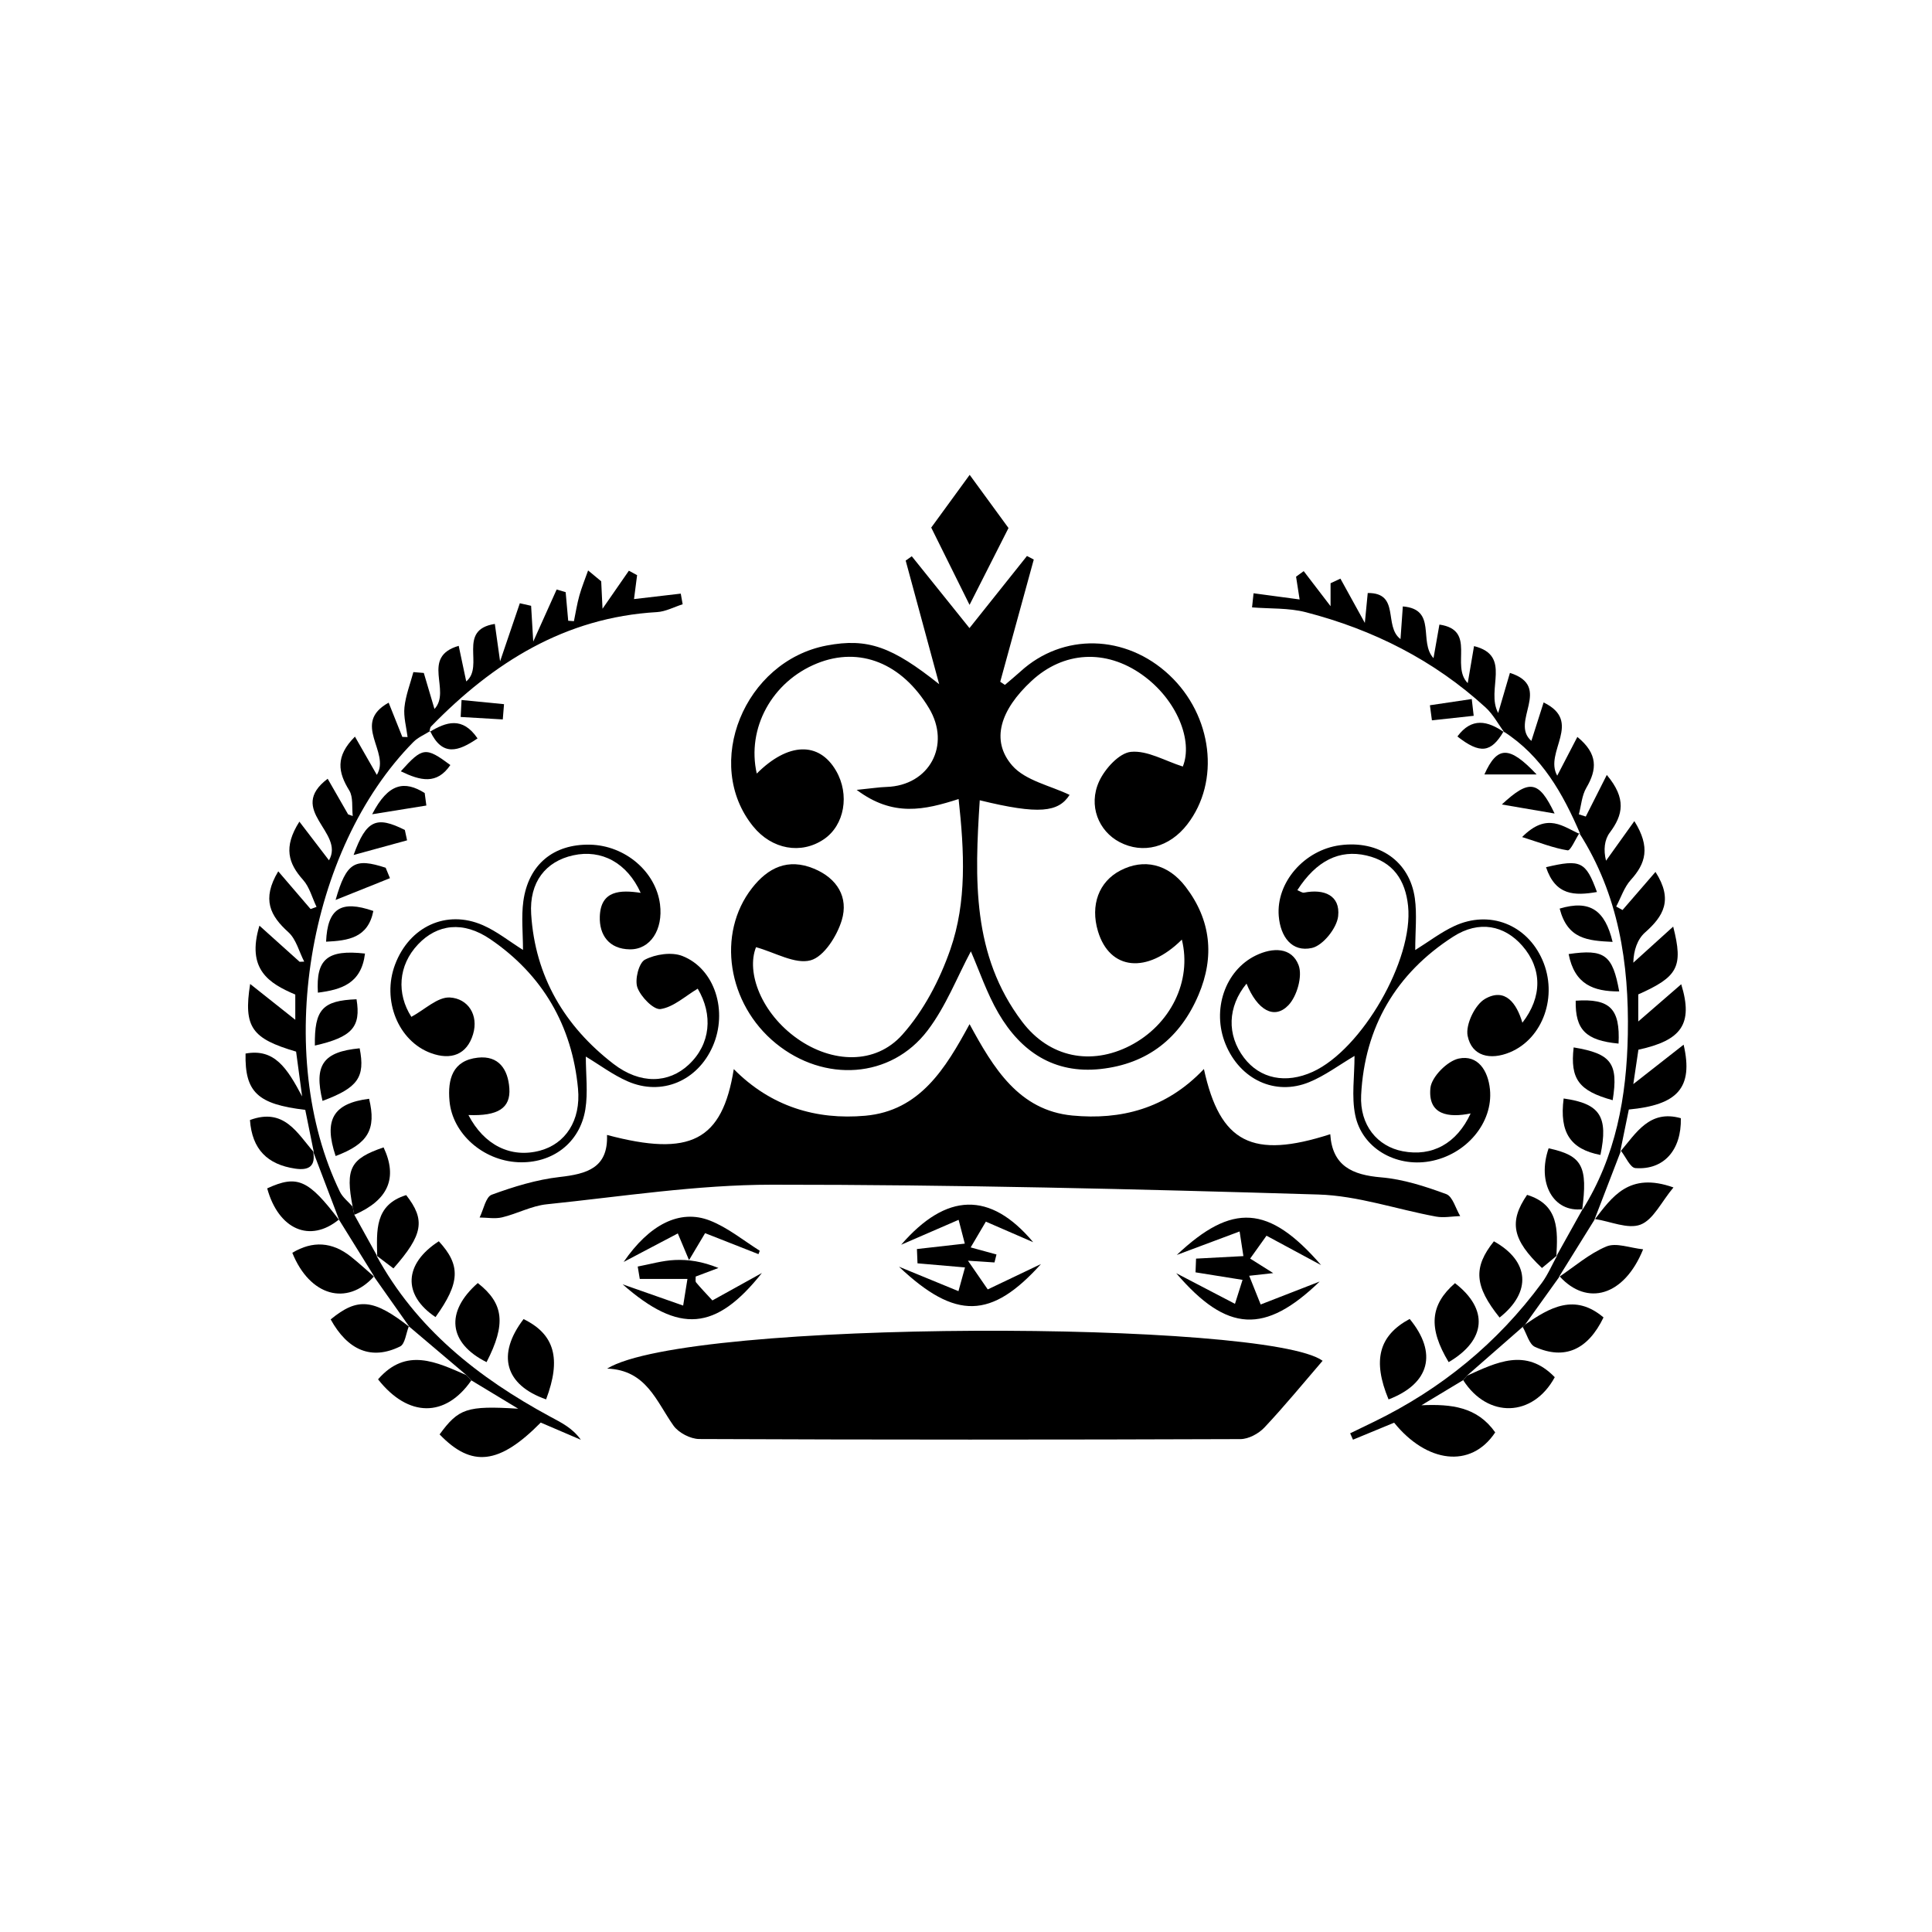 <?xml version="1.0" encoding="utf-8"?>
<!-- Generator: Adobe Illustrator 17.0.0, SVG Export Plug-In . SVG Version: 6.00 Build 0)  -->
<!DOCTYPE svg PUBLIC "-//W3C//DTD SVG 1.1//EN" "http://www.w3.org/Graphics/SVG/1.1/DTD/svg11.dtd">
<svg version="1.1" id="Layer_1" xmlns="http://www.w3.org/2000/svg" xmlns:xlink="http://www.w3.org/1999/xlink" x="0px" y="0px"
	 width="50px" height="50px" viewBox="0 0 50 50" enable-background="new 0 0 50 50" xml:space="preserve">
<g>
	<path d="M30.586,24.317c-0.898,0.894-1.867,0.797-2.171-0.217c-0.202-0.675,0.022-1.282,0.581-1.572
		c0.604-0.314,1.231-0.175,1.686,0.42c0.659,0.86,0.756,1.811,0.336,2.799c-0.475,1.118-1.319,1.787-2.537,1.919
		c-1.201,0.13-2.06-0.449-2.64-1.443c-0.303-0.52-0.497-1.103-0.715-1.602c-0.353,0.659-0.645,1.424-1.121,2.049
		c-0.95,1.248-2.675,1.353-3.927,0.332c-1.253-1.022-1.537-2.838-0.616-4.018c0.412-0.528,0.927-0.782,1.601-0.504
		c0.606,0.25,0.901,0.744,0.722,1.335c-0.123,0.407-0.461,0.944-0.807,1.038c-0.402,0.109-0.918-0.203-1.412-0.34
		c-0.262,0.66,0.145,1.716,1.07,2.368c0.896,0.632,2.017,0.68,2.716-0.103c0.552-0.618,0.969-1.418,1.243-2.207
		c0.428-1.231,0.362-2.532,0.214-3.892c-0.882,0.284-1.698,0.471-2.638-0.237c0.399-0.04,0.585-0.07,0.772-0.076
		c1.109-0.035,1.674-1.081,1.099-2.039c-0.699-1.164-1.793-1.603-2.895-1.159c-1.166,0.47-1.828,1.678-1.562,2.852
		c0.807-0.807,1.608-0.836,2.051-0.075c0.36,0.619,0.22,1.412-0.313,1.774c-0.59,0.401-1.346,0.265-1.83-0.33
		c-1.313-1.615-0.232-4.277,1.901-4.683c1.064-0.202,1.699,0.035,2.912,1.001c-0.289-1.066-0.578-2.133-0.867-3.199
		c0.053-0.037,0.106-0.075,0.158-0.112c0.481,0.599,0.962,1.197,1.493,1.859c0.51-0.64,0.999-1.253,1.488-1.866
		c0.059,0.031,0.117,0.061,0.176,0.092c-0.289,1.054-0.579,2.108-0.868,3.163c0.04,0.027,0.081,0.054,0.121,0.081
		c0.133-0.115,0.27-0.226,0.4-0.344c1.1-1.007,2.728-0.969,3.856,0.09c1.119,1.05,1.323,2.754,0.463,3.865
		c-0.46,0.595-1.146,0.774-1.75,0.458c-0.543-0.284-0.819-0.945-0.53-1.574c0.15-0.326,0.519-0.732,0.822-0.762
		c0.425-0.042,0.881,0.234,1.343,0.38c0.268-0.656-0.142-1.731-1.057-2.379c-0.94-0.666-2.029-0.604-2.857,0.163
		c-0.808,0.748-1.065,1.538-0.503,2.188c0.342,0.394,0.991,0.522,1.487,0.762c-0.289,0.448-0.788,0.516-2.325,0.139
		c-0.131,2.031-0.206,4.012,1.098,5.732c0.709,0.935,1.787,1.135,2.791,0.62C30.296,26.522,30.852,25.387,30.586,24.317z"/>
	<path d="M15.713,35.419c2.109-1.292,17.094-1.25,18.516-0.202c-0.498,0.578-0.983,1.171-1.507,1.728
		c-0.149,0.158-0.409,0.298-0.619,0.299c-4.669,0.017-9.337,0.018-14.006-0.002c-0.227-0.001-0.534-0.161-0.666-0.345
		C16.984,36.267,16.729,35.456,15.713,35.419z"/>
	<path d="M31.157,27.666c0.417,1.915,1.254,2.337,3.27,1.687c0.053,0.822,0.57,1.054,1.317,1.117
		c0.571,0.048,1.141,0.233,1.684,0.433c0.168,0.062,0.244,0.373,0.362,0.569c-0.209,0.006-0.425,0.05-0.626,0.013
		c-1.016-0.187-2.024-0.54-3.043-0.571c-4.713-0.142-9.429-0.256-14.144-0.254c-1.944,0.001-3.889,0.307-5.829,0.507
		c-0.391,0.04-0.764,0.245-1.153,0.338c-0.184,0.044-0.388,0.005-0.583,0.004c0.102-0.204,0.158-0.533,0.314-0.59
		c0.567-0.208,1.159-0.39,1.756-0.458c0.704-0.08,1.26-0.232,1.227-1.089c2.158,0.575,2.983,0.153,3.281-1.704
		c0.959,0.971,2.134,1.32,3.403,1.207c1.413-0.126,2.077-1.224,2.699-2.37c0.613,1.128,1.272,2.233,2.663,2.365
		C28.997,28.988,30.179,28.701,31.157,27.666z"/>
	<path d="M12.074,35.59c-0.498-0.422-0.996-0.844-1.494-1.266l0.02,0.021c-0.308-0.437-0.616-0.873-0.924-1.31l0.021,0.019
		c-0.309-0.498-0.618-0.995-0.927-1.493l0.012,0.023c-0.227-0.596-0.453-1.192-0.68-1.787l0.02,0.023
		c-0.075-0.37-0.149-0.739-0.222-1.097c-1.231-0.144-1.566-0.457-1.545-1.457c0.746-0.136,1.072,0.369,1.464,1.11
		c-0.072-0.536-0.114-0.852-0.156-1.16c-1.14-0.337-1.368-0.622-1.189-1.751c0.46,0.365,0.832,0.661,1.168,0.927
		c0-0.141,0-0.388,0-0.653c-0.68-0.289-1.269-0.651-0.928-1.783c0.403,0.362,0.721,0.648,1.04,0.935
		c0.04-0.001,0.079-0.003,0.119-0.004c-0.133-0.258-0.208-0.579-0.409-0.761c-0.468-0.423-0.7-0.847-0.263-1.576
		c0.311,0.362,0.574,0.669,0.837,0.976c0.051-0.019,0.103-0.037,0.154-0.056c-0.113-0.235-0.181-0.511-0.348-0.698
		c-0.38-0.425-0.519-0.843-0.096-1.508c0.279,0.365,0.504,0.659,0.766,1.001c0.419-0.729-1.108-1.3-0.034-2.111
		c0.175,0.304,0.352,0.613,0.53,0.923c0.04,0.014,0.079,0.028,0.119,0.041c-0.026-0.224,0.016-0.489-0.091-0.662
		c-0.286-0.464-0.368-0.878,0.148-1.392c0.194,0.339,0.363,0.636,0.566,0.99c0.364-0.593-0.671-1.328,0.306-1.869
		c0.121,0.303,0.237,0.594,0.354,0.886c0.045,0.001,0.091,0.003,0.136,0.004c-0.031-0.257-0.107-0.519-0.081-0.77
		c0.032-0.308,0.15-0.608,0.231-0.911c0.09,0.007,0.18,0.015,0.27,0.022c0.085,0.286,0.169,0.572,0.276,0.932
		c0.444-0.475-0.368-1.344,0.627-1.634c0.062,0.293,0.123,0.58,0.195,0.921c0.481-0.397-0.251-1.333,0.74-1.488
		c0.038,0.27,0.076,0.543,0.136,0.968c0.201-0.592,0.356-1.047,0.511-1.503c0.097,0.022,0.195,0.044,0.292,0.066
		c0.016,0.264,0.031,0.529,0.055,0.926c0.233-0.518,0.42-0.933,0.606-1.348c0.078,0.023,0.156,0.046,0.233,0.069
		c0.022,0.247,0.044,0.494,0.066,0.74c0.049,0.004,0.099,0.008,0.148,0.011c0.046-0.221,0.08-0.446,0.141-0.663
		c0.062-0.22,0.15-0.434,0.226-0.65c0.113,0.094,0.226,0.187,0.339,0.281c0.011,0.23,0.022,0.46,0.034,0.71
		c0.234-0.338,0.458-0.661,0.682-0.984c0.071,0.038,0.142,0.077,0.213,0.115c-0.027,0.206-0.053,0.412-0.08,0.619
		c0.401-0.047,0.806-0.094,1.21-0.141c0.016,0.092,0.033,0.184,0.049,0.275c-0.221,0.07-0.44,0.19-0.665,0.203
		c-2.381,0.138-4.235,1.306-5.845,2.959c-0.031,0.032-0.032,0.095-0.046,0.143l0.021-0.023c-0.145,0.093-0.314,0.162-0.432,0.281
		c-2.754,2.787-3.623,8.101-1.903,11.642c0.072,0.147,0.218,0.258,0.33,0.386c0.014,0.069,0.028,0.139,0.042,0.208
		c0.198,0.357,0.395,0.715,0.593,1.072l-0.024-0.023c1.03,1.898,2.641,3.171,4.5,4.176c0.283,0.153,0.574,0.29,0.794,0.599
		c-0.346-0.148-0.692-0.297-1.038-0.445c-1.074,1.088-1.787,1.17-2.617,0.306c0.491-0.67,0.702-0.748,2.034-0.665
		c-0.508-0.307-0.861-0.52-1.214-0.734C12.156,35.681,12.115,35.635,12.074,35.59z"/>
	<path d="M39.407,34.34c-0.482,0.422-0.964,0.843-1.446,1.265c-0.028,0.04-0.06,0.078-0.095,0.113
		c-0.36,0.217-0.719,0.433-1.079,0.65c0.778-0.035,1.443,0.041,1.909,0.702c-0.632,0.952-1.781,0.783-2.616-0.251
		c-0.35,0.145-0.707,0.292-1.065,0.44c-0.024-0.055-0.048-0.11-0.073-0.165c0.207-0.1,0.414-0.2,0.621-0.301
		c1.737-0.846,3.192-2.035,4.339-3.591c0.161-0.219,0.268-0.477,0.401-0.717l-0.023,0.023c0.226-0.405,0.451-0.81,0.677-1.214
		l-0.012,0.029c0.876-1.392,1.153-2.945,1.183-4.552c0.034-1.839-0.239-3.616-1.254-5.207L40.9,21.59
		c-0.449-1.047-0.993-2.023-1.989-2.66l0.023,0.026c-0.161-0.217-0.291-0.468-0.487-0.647c-1.336-1.222-2.911-2.015-4.653-2.465
		c-0.445-0.115-0.927-0.087-1.391-0.125c0.013-0.122,0.026-0.243,0.039-0.365c0.385,0.052,0.769,0.103,1.192,0.16
		c-0.029-0.185-0.061-0.387-0.092-0.59c0.066-0.048,0.132-0.096,0.198-0.143c0.231,0.301,0.462,0.602,0.695,0.907
		c0-0.164,0-0.379,0-0.594c0.085-0.04,0.17-0.079,0.255-0.119c0.195,0.354,0.391,0.708,0.632,1.146
		c0.028-0.287,0.05-0.521,0.075-0.774c0.85-0.008,0.402,0.857,0.848,1.192c0.022-0.316,0.04-0.569,0.06-0.845
		c0.894,0.073,0.4,0.913,0.794,1.339c0.06-0.341,0.107-0.606,0.153-0.869c0.972,0.141,0.283,1.062,0.733,1.515
		c0.063-0.372,0.11-0.647,0.163-0.958c0.996,0.248,0.296,1.123,0.625,1.731c0.136-0.464,0.219-0.75,0.304-1.038
		c1.122,0.357-0.013,1.271,0.555,1.76c0.11-0.344,0.206-0.647,0.317-0.995c1.028,0.499,0.004,1.282,0.352,1.895
		c0.191-0.369,0.343-0.661,0.521-1.003c0.538,0.439,0.511,0.843,0.232,1.318c-0.116,0.198-0.132,0.455-0.193,0.686
		c0.06,0.019,0.119,0.038,0.179,0.057c0.164-0.324,0.328-0.649,0.544-1.077c0.514,0.613,0.419,1.036,0.077,1.493
		c-0.137,0.183-0.168,0.445-0.097,0.727c0.224-0.314,0.449-0.628,0.733-1.025c0.426,0.68,0.29,1.1-0.092,1.522
		c-0.171,0.189-0.255,0.457-0.378,0.689c0.055,0.03,0.109,0.06,0.164,0.09c0.274-0.316,0.547-0.632,0.853-0.986
		c0.467,0.728,0.2,1.151-0.269,1.566c-0.198,0.175-0.297,0.462-0.305,0.783c0.323-0.292,0.645-0.584,1.032-0.934
		c0.268,1.048,0.119,1.299-0.904,1.755c0,0.237,0,0.486,0,0.701c0.339-0.294,0.695-0.602,1.112-0.964
		c0.319,1.036,0.001,1.453-1.108,1.694c-0.049,0.331-0.1,0.673-0.132,0.89c0.378-0.297,0.803-0.629,1.302-1.02
		c0.26,1.126-0.166,1.56-1.418,1.678c-0.073,0.357-0.149,0.726-0.224,1.095l0.019-0.024c-0.23,0.597-0.459,1.193-0.689,1.79
		l0.014-0.023c-0.311,0.501-0.622,1.002-0.934,1.502l0.021-0.018c-0.298,0.416-0.597,0.833-0.895,1.249
		C39.449,34.304,39.429,34.323,39.407,34.34z"/>
	<path d="M12.123,28.857c0.404,0.779,1.097,1.124,1.853,0.921c0.647-0.174,1.062-0.765,0.983-1.606
		c-0.153-1.627-0.916-2.943-2.269-3.865c-0.707-0.482-1.375-0.389-1.869,0.131c-0.522,0.55-0.557,1.282-0.175,1.878
		c0.344-0.185,0.68-0.519,0.996-0.501c0.473,0.027,0.749,0.456,0.601,0.95c-0.158,0.529-0.572,0.68-1.091,0.489
		c-0.848-0.311-1.274-1.372-0.928-2.291c0.371-0.984,1.33-1.432,2.273-1.019c0.363,0.159,0.683,0.417,1.038,0.64
		c0-0.432-0.046-0.853,0.009-1.259c0.131-0.954,0.782-1.484,1.725-1.465c0.907,0.019,1.704,0.697,1.812,1.543
		c0.084,0.655-0.25,1.174-0.782,1.166c-0.537-0.007-0.792-0.371-0.776-0.848c0.022-0.682,0.534-0.693,1.058-0.614
		c-0.35-0.774-1.009-1.134-1.748-0.971c-0.708,0.156-1.139,0.69-1.086,1.523c0.102,1.612,0.865,2.9,2.129,3.874
		c0.696,0.536,1.43,0.506,1.949,0.02c0.568-0.531,0.632-1.292,0.232-1.966c-0.323,0.192-0.624,0.476-0.96,0.527
		c-0.179,0.027-0.514-0.316-0.601-0.557c-0.073-0.202,0.037-0.638,0.195-0.721c0.273-0.141,0.692-0.204,0.969-0.095
		c0.846,0.332,1.182,1.434,0.786,2.337c-0.392,0.895-1.318,1.294-2.202,0.907c-0.381-0.166-0.722-0.424-1.083-0.641
		c0,0.468,0.059,0.928-0.012,1.366c-0.142,0.875-0.864,1.409-1.741,1.368c-0.91-0.043-1.7-0.741-1.775-1.586
		c-0.05-0.56,0.077-1.048,0.734-1.12c0.542-0.06,0.781,0.305,0.815,0.792C13.219,28.681,12.884,28.887,12.123,28.857z"/>
	<path d="M38.06,28.816c-0.573,0.117-1.11,0.04-1.041-0.658c0.029-0.288,0.438-0.701,0.735-0.763
		c0.491-0.101,0.757,0.307,0.806,0.799c0.085,0.864-0.616,1.696-1.564,1.862c-0.881,0.154-1.752-0.347-1.924-1.202
		c-0.097-0.48-0.017-0.995-0.017-1.527c-0.405,0.239-0.766,0.512-1.171,0.678c-0.884,0.364-1.793-0.069-2.167-0.982
		c-0.362-0.884-0.015-1.907,0.782-2.295c0.44-0.214,0.932-0.218,1.109,0.252c0.106,0.282-0.042,0.804-0.265,1.036
		c-0.368,0.382-0.805,0.124-1.083-0.56c-0.491,0.597-0.515,1.327-0.065,1.919c0.414,0.544,1.081,0.68,1.777,0.364
		c1.272-0.578,2.613-2.899,2.469-4.293c-0.069-0.666-0.385-1.146-1.078-1.306c-0.696-0.161-1.296,0.133-1.788,0.897
		c0.064,0.025,0.125,0.074,0.175,0.064c0.515-0.102,0.941,0.069,0.881,0.611c-0.034,0.308-0.393,0.757-0.678,0.821
		c-0.523,0.117-0.815-0.294-0.859-0.824c-0.072-0.87,0.66-1.712,1.588-1.835c1.002-0.133,1.8,0.412,1.934,1.374
		c0.058,0.419,0.01,0.854,0.01,1.339c0.351-0.218,0.663-0.459,1.012-0.621c0.912-0.423,1.876-0.039,2.278,0.874
		c0.409,0.928,0.021,2.037-0.841,2.394c-0.505,0.209-0.986,0.104-1.093-0.427c-0.058-0.288,0.19-0.808,0.452-0.957
		c0.523-0.298,0.818,0.118,0.965,0.618c0.519-0.669,0.513-1.401-0.001-1.99c-0.461-0.528-1.117-0.67-1.79-0.237
		c-1.479,0.951-2.293,2.339-2.382,4.101c-0.039,0.779,0.421,1.327,1.076,1.452C37.065,29.941,37.701,29.594,38.06,28.816z"/>
	<path d="M30.44,32.95c0.623,0.325,1.067,0.557,1.521,0.793c0.083-0.264,0.15-0.474,0.196-0.62c-0.41-0.066-0.813-0.13-1.217-0.195
		c0.005-0.118,0.01-0.237,0.014-0.355c0.399-0.021,0.799-0.043,1.225-0.065c-0.02-0.134-0.052-0.342-0.098-0.638
		c-0.542,0.203-1.049,0.392-1.626,0.608c1.432-1.35,2.38-1.303,3.736,0.264c-0.561-0.303-0.972-0.524-1.414-0.762
		c-0.15,0.21-0.286,0.4-0.423,0.592c0.208,0.131,0.403,0.253,0.597,0.376c-0.186,0.021-0.373,0.041-0.622,0.069
		c0.095,0.237,0.185,0.461,0.297,0.743c0.483-0.188,0.969-0.377,1.527-0.594C32.739,34.531,31.759,34.493,30.44,32.95z"/>
	<path d="M25.051,32.627c0.209,0.303,0.343,0.497,0.512,0.743c0.441-0.21,0.863-0.411,1.378-0.657
		c-1.281,1.422-2.206,1.458-3.676,0.069c0.623,0.256,1.064,0.438,1.54,0.633c0.069-0.25,0.126-0.457,0.169-0.614
		c-0.408-0.035-0.818-0.071-1.229-0.106c-0.005-0.123-0.01-0.247-0.015-0.37c0.41-0.046,0.82-0.093,1.239-0.14
		c-0.03-0.117-0.084-0.323-0.16-0.616c-0.502,0.218-0.974,0.422-1.487,0.645c1.167-1.348,2.301-1.396,3.417-0.066
		c-0.477-0.207-0.836-0.363-1.225-0.532c-0.137,0.232-0.262,0.444-0.393,0.667c0.253,0.069,0.46,0.126,0.668,0.183
		c-0.017,0.069-0.035,0.137-0.052,0.206C25.55,32.659,25.362,32.647,25.051,32.627z"/>
	<path d="M25.095,12.289c0.301,0.412,0.668,0.915,1.005,1.376c-0.333,0.656-0.724,1.429-1.008,1.989
		c-0.273-0.551-0.651-1.313-0.992-2C24.417,13.219,24.799,12.695,25.095,12.289z"/>
	<path d="M18.004,33.037c0.003,0.055-0.014,0.121,0.011,0.152c0.123,0.148,0.257,0.287,0.422,0.466
		c0.383-0.212,0.768-0.426,1.281-0.71c-1.192,1.498-2.136,1.582-3.605,0.293c0.625,0.22,1.08,0.379,1.567,0.55
		c0.043-0.269,0.077-0.478,0.111-0.69c-0.408,0-0.821,0-1.234,0c-0.018-0.107-0.035-0.214-0.053-0.32
		c0.319-0.06,0.636-0.154,0.957-0.169c0.355-0.017,0.714,0.037,1.132,0.206C18.414,32.882,18.234,32.95,18.004,33.037z"/>
	<path d="M37.867,35.718c0.035-0.035,0.066-0.072,0.095-0.113c0.764-0.344,1.529-0.737,2.275,0.037
		C39.672,36.682,38.502,36.713,37.867,35.718z"/>
	<path d="M12.074,35.59c0.041,0.045,0.082,0.091,0.123,0.136c-0.667,0.962-1.631,0.965-2.413-0.029
		C10.514,34.858,11.296,35.252,12.074,35.59z"/>
	<path d="M39.407,34.34c0.022-0.017,0.041-0.036,0.059-0.057c0.642-0.449,1.29-0.818,2.033-0.188
		c-0.404,0.837-1.005,1.108-1.773,0.763C39.574,34.79,39.512,34.518,39.407,34.34z"/>
	<path d="M36.482,34.134c0.727,0.883,0.52,1.675-0.546,2.083C35.515,35.205,35.684,34.564,36.482,34.134z"/>
	<path d="M10.601,34.345l-0.02-0.021c-0.073,0.179-0.097,0.458-0.226,0.522c-0.738,0.363-1.353,0.105-1.797-0.7
		C9.255,33.572,9.667,33.612,10.601,34.345z"/>
	<path d="M14.133,36.216c-1.066-0.372-1.286-1.156-0.583-2.078C14.353,34.53,14.531,35.162,14.133,36.216z"/>
	<path d="M40.341,33.052c0.408-0.273,0.789-0.609,1.234-0.794c0.252-0.105,0.607,0.039,0.949,0.074
		c-0.491,1.215-1.452,1.48-2.16,0.701C40.362,33.035,40.341,33.052,40.341,33.052z"/>
	<path d="M12.365,33.205c0.676,0.53,0.735,1.06,0.227,2.047C11.605,34.758,11.515,33.952,12.365,33.205z"/>
	<path d="M9.677,33.035c-0.698,0.776-1.662,0.507-2.112-0.613c0.529-0.317,1.032-0.283,1.514,0.098
		c0.213,0.168,0.411,0.354,0.618,0.533C9.697,33.054,9.677,33.035,9.677,33.035z"/>
	<path d="M37.491,35.252c-0.531-0.884-0.483-1.48,0.164-2.044C38.529,33.883,38.465,34.681,37.491,35.252z"/>
	<path d="M41.261,31.573c0.462-0.598,0.896-1.252,2.048-0.842c-0.316,0.378-0.521,0.835-0.852,0.962
		c-0.326,0.125-0.78-0.084-1.18-0.145C41.274,31.55,41.261,31.573,41.261,31.573z"/>
	<path d="M38.809,34.098c-0.652-0.813-0.688-1.298-0.147-1.973C39.585,32.638,39.644,33.438,38.809,34.098z"/>
	<path d="M11.356,32.124c0.572,0.619,0.553,1.074-0.085,1.962C10.416,33.514,10.45,32.709,11.356,32.124z"/>
	<path d="M8.771,31.561c-0.747,0.614-1.563,0.26-1.856-0.806c0.778-0.358,1.069-0.229,1.867,0.827
		C8.783,31.584,8.771,31.561,8.771,31.561z"/>
	<path d="M19.629,32.457c-0.466-0.183-0.932-0.366-1.381-0.543c-0.139,0.233-0.247,0.413-0.416,0.698
		c-0.115-0.275-0.19-0.453-0.29-0.691c-0.457,0.24-0.917,0.482-1.402,0.738c0.665-0.968,1.452-1.376,2.232-1.071
		c0.46,0.18,0.862,0.511,1.287,0.779C19.666,32.372,19.637,32.434,19.629,32.457z"/>
	<path d="M41.93,29.807c0.414-0.485,0.76-1.097,1.57-0.868c0.019,0.821-0.44,1.346-1.176,1.291c-0.135-0.01-0.25-0.292-0.375-0.448
		C41.949,29.783,41.93,29.807,41.93,29.807z"/>
	<path d="M8.103,29.796c0.073,0.384-0.107,0.501-0.463,0.448c-0.718-0.106-1.117-0.498-1.171-1.258
		c0.887-0.328,1.224,0.343,1.653,0.833C8.122,29.82,8.103,29.796,8.103,29.796z"/>
	<path d="M40.303,32.485c-0.133,0.111-0.266,0.221-0.397,0.331c-0.767-0.727-0.863-1.195-0.385-1.893
		c0.83,0.254,0.794,0.921,0.758,1.586C40.28,32.508,40.303,32.485,40.303,32.485z"/>
	<path d="M9.762,32.512c-0.012-0.652-0.076-1.328,0.75-1.583c0.502,0.642,0.44,1.024-0.33,1.897
		c-0.145-0.11-0.293-0.223-0.443-0.336C9.738,32.489,9.762,32.512,9.762,32.512z"/>
	<path d="M40.945,31.323l0.012-0.029c-0.756,0.091-1.187-0.68-0.879-1.576C40.95,29.906,41.097,30.18,40.945,31.323z"/>
	<path d="M9.169,31.44c-0.014-0.069-0.028-0.139-0.042-0.208c-0.192-0.994-0.064-1.242,0.8-1.538
		C10.299,30.485,10.05,31.059,9.169,31.44z"/>
	<path d="M9.552,28.436c0.193,0.791-0.026,1.167-0.866,1.482C8.372,28.981,8.622,28.554,9.552,28.436z"/>
	<path d="M40.467,28.429c0.947,0.132,1.159,0.471,0.952,1.461C40.646,29.742,40.353,29.313,40.467,28.429z"/>
	<path d="M8.347,28.491c-0.226-0.929,0.015-1.271,0.961-1.361C9.455,27.879,9.264,28.151,8.347,28.491z"/>
	<path d="M40.726,27.107c0.98,0.161,1.161,0.416,1.01,1.366C40.865,28.233,40.631,27.931,40.726,27.107z"/>
	<path d="M40.779,25.898c0.886-0.061,1.154,0.206,1.109,1.11C41.042,26.928,40.765,26.651,40.779,25.898z"/>
	<path d="M8.149,27.059c-0.014-0.939,0.2-1.164,1.078-1.198C9.345,26.575,9.115,26.84,8.149,27.059z"/>
	<path d="M40.596,24.691c0.932-0.136,1.138,0.019,1.309,0.967C41.24,25.661,40.75,25.478,40.596,24.691z"/>
	<path d="M9.446,24.678c-0.094,0.78-0.616,0.935-1.219,1.012C8.175,24.824,8.469,24.568,9.446,24.678z"/>
	<path d="M9.662,23.576c-0.137,0.698-0.652,0.768-1.223,0.795C8.476,23.51,8.823,23.285,9.662,23.576z"/>
	<path d="M40.364,23.514c0.783-0.233,1.173,0.041,1.37,0.862C41.083,24.345,40.568,24.304,40.364,23.514z"/>
	<path d="M40.011,22.443c0.899-0.213,1.029-0.148,1.318,0.642C40.748,23.185,40.256,23.178,40.011,22.443z"/>
	<path d="M10.092,22.727c-0.424,0.17-0.847,0.34-1.407,0.564c0.281-0.983,0.502-1.092,1.296-0.834
		C10.018,22.547,10.055,22.637,10.092,22.727z"/>
	<path d="M40.873,21.564c-0.102,0.156-0.227,0.454-0.302,0.443c-0.365-0.058-0.717-0.199-1.179-0.344
		c0.66-0.666,1.075-0.252,1.508-0.073L40.873,21.564z"/>
	<path d="M10.535,21.748c-0.425,0.116-0.85,0.233-1.384,0.379c0.33-0.915,0.596-1.013,1.326-0.648
		C10.497,21.568,10.516,21.658,10.535,21.748z"/>
	<path d="M40.233,21.054c-0.406-0.07-0.812-0.139-1.366-0.234C39.58,20.158,39.824,20.195,40.233,21.054z"/>
	<path d="M11.034,20.847c-0.41,0.066-0.821,0.132-1.403,0.226c0.421-0.816,0.842-0.873,1.36-0.55
		C11.005,20.631,11.019,20.739,11.034,20.847z"/>
	<path d="M39.768,20.043c-0.529,0-0.913,0-1.352,0C38.749,19.299,39.06,19.292,39.768,20.043z"/>
	<path d="M10.373,19.961c0.563-0.627,0.641-0.637,1.282-0.162C11.304,20.314,10.881,20.206,10.373,19.961z"/>
	<path d="M11.133,18.923c0,0-0.021,0.022-0.021,0.023c0.434-0.263,0.856-0.41,1.247,0.164
		C11.868,19.446,11.448,19.591,11.133,18.923z"/>
	<path d="M38.935,18.956l-0.023-0.026c-0.322,0.553-0.609,0.588-1.195,0.13C38.088,18.559,38.501,18.652,38.935,18.956z"/>
	<path d="M38.139,18.525c-0.36,0.039-0.721,0.078-1.081,0.117c-0.017-0.13-0.034-0.26-0.052-0.39
		c0.361-0.054,0.722-0.108,1.083-0.161C38.105,18.236,38.122,18.38,38.139,18.525z"/>
	<path d="M11.945,18.116c0.366,0.036,0.733,0.072,1.099,0.108c-0.011,0.132-0.021,0.263-0.032,0.395
		c-0.363-0.021-0.727-0.043-1.09-0.064C11.93,18.408,11.937,18.262,11.945,18.116z"/>
</g>
</svg>
